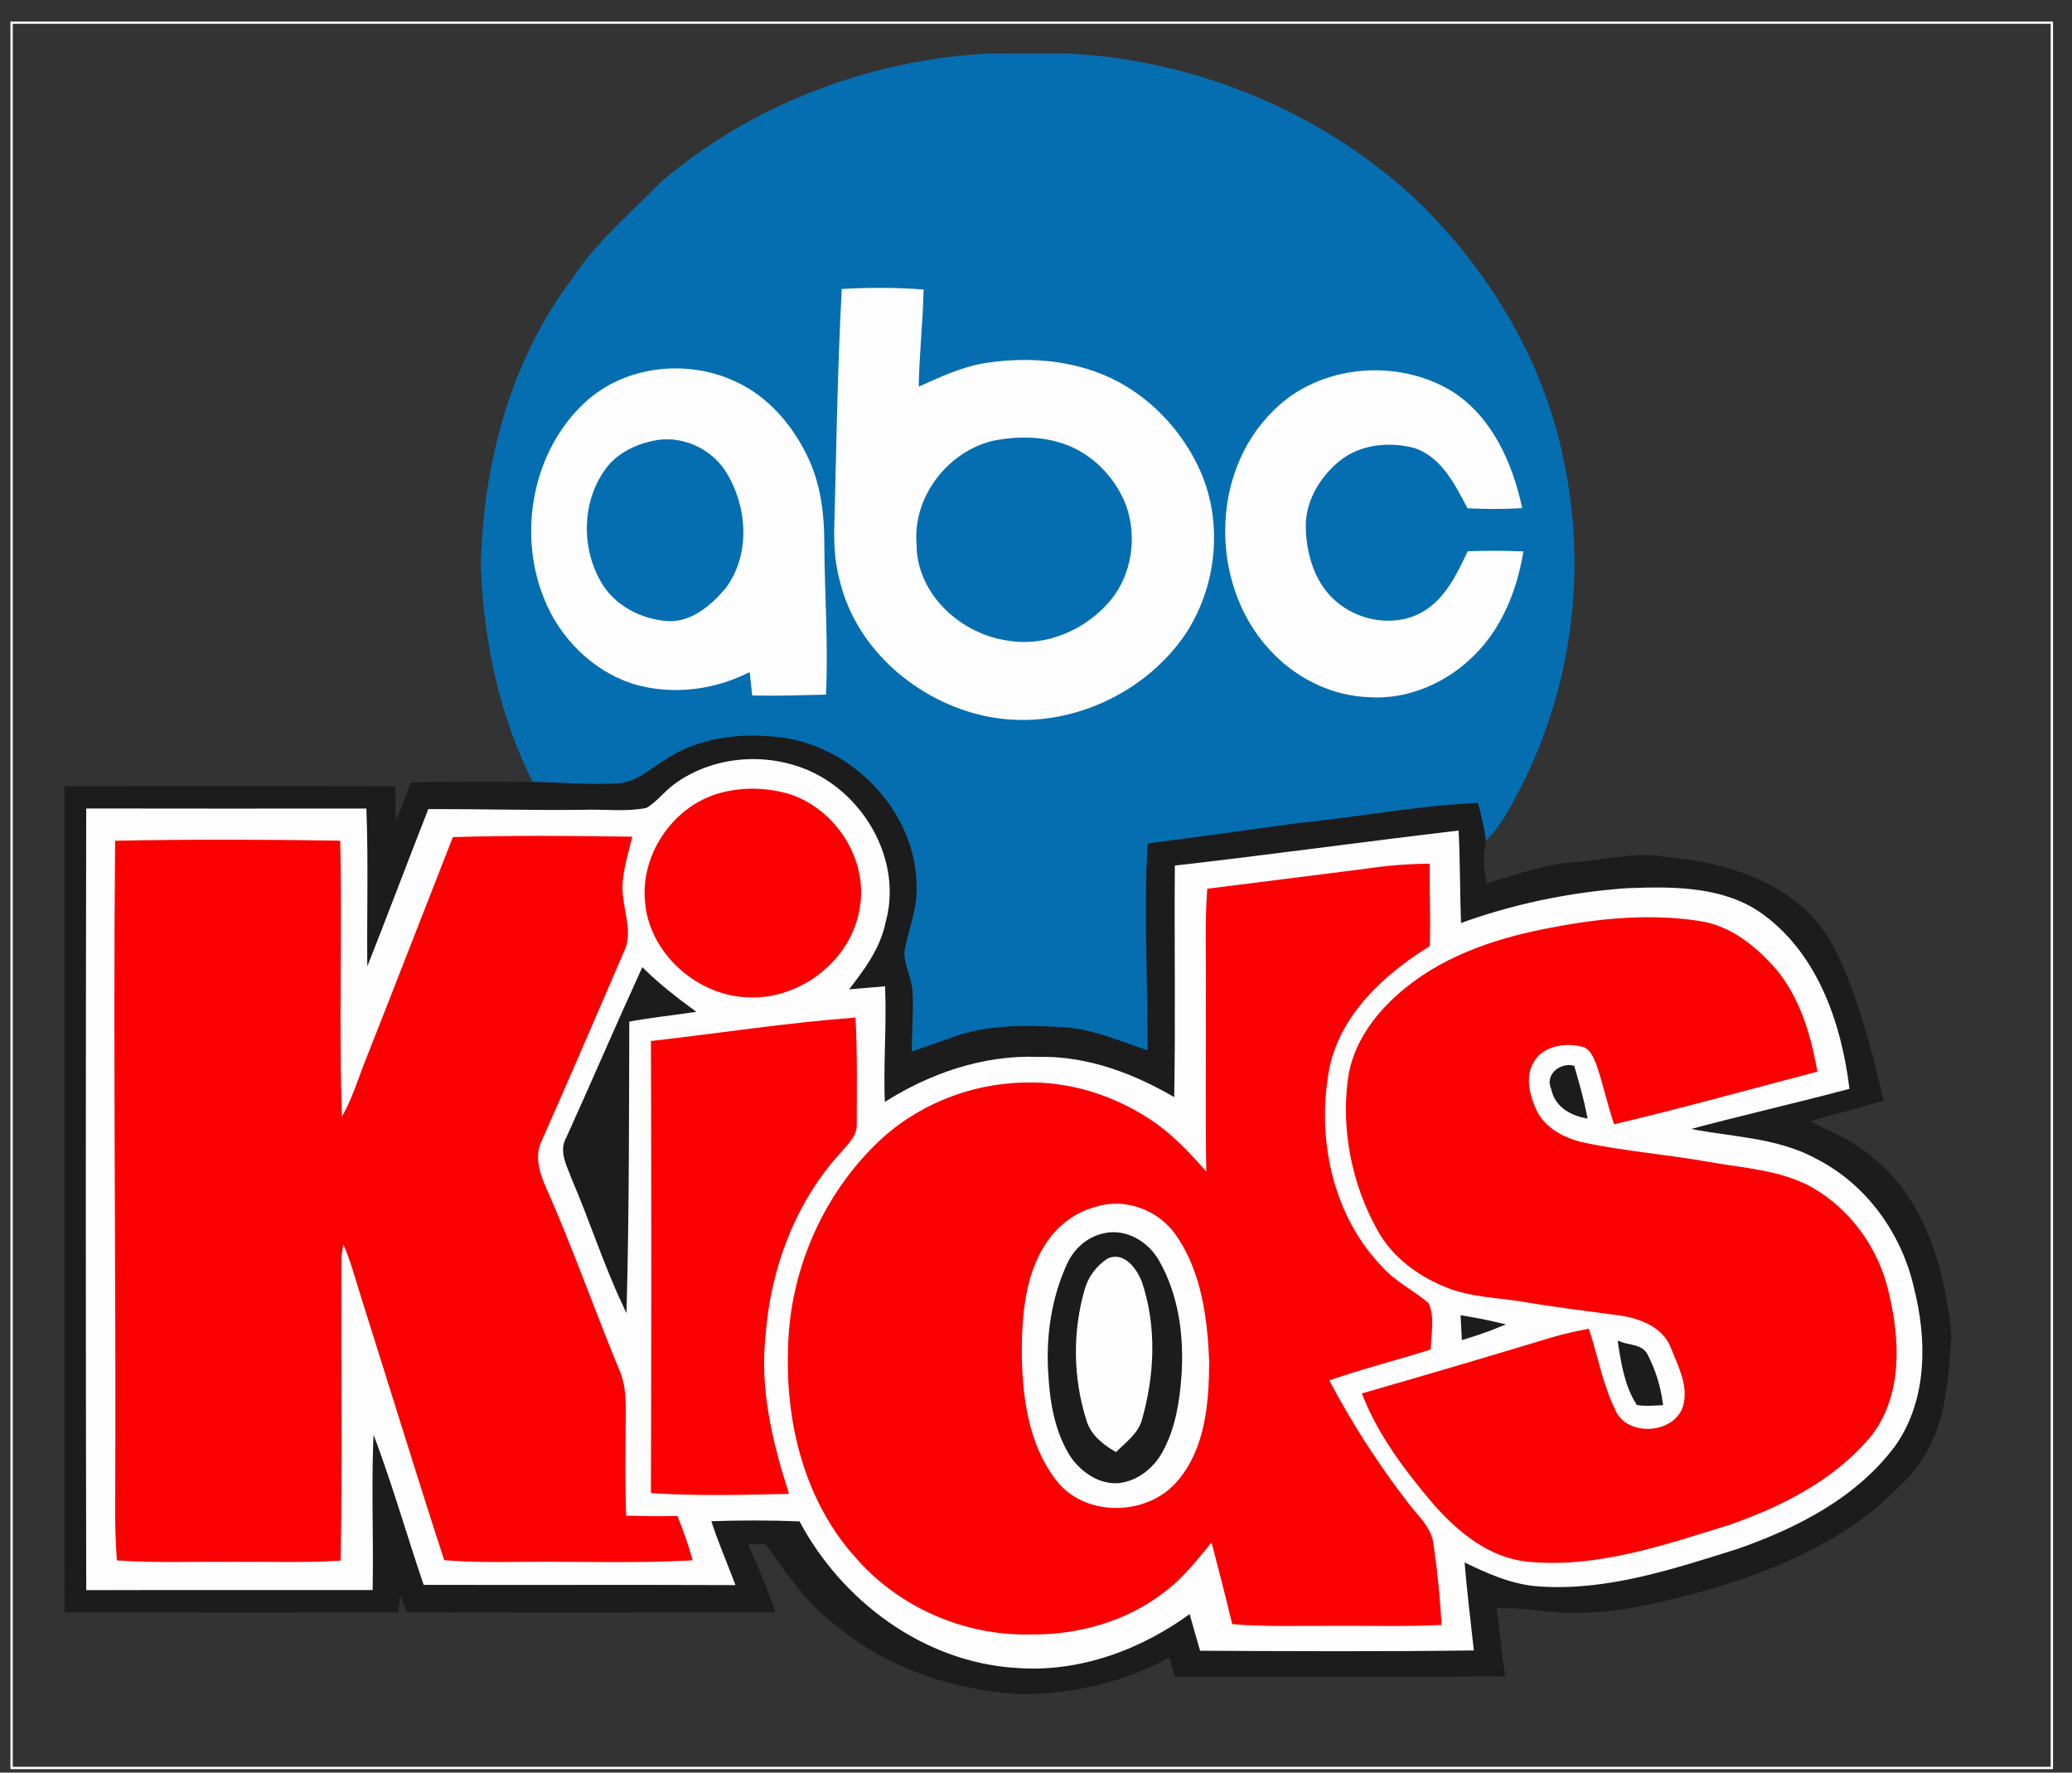 <svg width="83" height="71" viewBox="0 0 83 71" fill="none" xmlns="http://www.w3.org/2000/svg">
<rect x="0" y="0" width="83" height="71" fill="#333333" stroke="none"/>
<g clip-path="url(#clip0_518_630)">
<path d="M0.426 0.869H82.231V70.852H0.426V0.869Z" stroke="#FDFDFD" stroke-width="0.171" stroke-miterlimit="10"/>
<path d="M26.55 7.335C30.152 4.271 34.797 2.503 39.515 2.232C40.609 2.231 41.703 2.231 42.796 2.229C48.014 2.499 53.126 4.647 56.891 8.27C59.671 11.05 61.773 14.56 62.549 18.433C63.498 22.821 62.885 27.523 60.831 31.522C60.436 32.27 60.055 33.05 59.433 33.642C59.376 33.17 59.252 32.709 59.14 32.248C56.736 32.356 54.368 32.825 51.975 33.055C50 33.323 48.028 33.609 46.051 33.859C45.903 36.633 46.067 39.413 46.054 42.189C44.873 41.798 43.711 41.269 42.45 41.217C41.083 41.152 39.671 41.12 38.359 41.566C37.716 41.78 37.083 42.022 36.439 42.235C36.431 41.42 36.511 40.605 36.475 39.791C36.459 39.215 36.129 38.693 36.141 38.118C36.288 37.248 36.663 36.414 36.633 35.516C36.628 32.621 34.191 30.036 31.35 29.629C29.812 29.428 28.155 29.58 26.818 30.421C26.145 30.809 25.548 31.436 24.723 31.459C23.641 31.526 22.558 31.43 21.477 31.404C20.093 28.703 19.452 25.67 19.348 22.654C19.431 18.599 20.528 14.458 23.007 11.186C23.968 9.715 25.339 8.59 26.55 7.335Z" stroke="#056EB0" stroke-width="0.171" stroke-miterlimit="10"/>
<path d="M26.55 7.335C30.152 4.271 34.797 2.503 39.515 2.232C40.609 2.231 41.703 2.231 42.796 2.229C48.014 2.499 53.126 4.647 56.891 8.27C59.671 11.05 61.773 14.56 62.549 18.433C63.498 22.821 62.885 27.523 60.831 31.522C60.436 32.27 60.055 33.05 59.433 33.642C59.376 33.17 59.252 32.709 59.14 32.248C56.736 32.356 54.368 32.825 51.975 33.055C50 33.323 48.028 33.609 46.051 33.859C45.903 36.633 46.067 39.413 46.054 42.189C44.873 41.798 43.711 41.269 42.45 41.217C41.083 41.152 39.671 41.12 38.359 41.566C37.716 41.78 37.083 42.022 36.439 42.235C36.431 41.42 36.511 40.605 36.475 39.791C36.459 39.215 36.129 38.693 36.141 38.118C36.288 37.248 36.663 36.414 36.633 35.516C36.628 32.621 34.191 30.036 31.35 29.629C29.812 29.428 28.155 29.58 26.818 30.421C26.145 30.809 25.548 31.436 24.723 31.459C23.641 31.526 22.558 31.43 21.477 31.404C20.093 28.703 19.452 25.67 19.348 22.654C19.431 18.599 20.528 14.458 23.007 11.186C23.968 9.715 25.339 8.59 26.55 7.335Z" fill="#056EB0"/>
<path d="M33.801 11.655C34.836 11.6 35.875 11.599 36.91 11.675C36.879 12.992 36.727 14.304 36.715 15.622C37.624 15.213 38.536 14.767 39.534 14.618C41.296 14.353 43.174 14.522 44.763 15.372C46.221 16.156 47.38 17.462 48.036 18.973C48.912 21.031 48.638 23.505 47.407 25.363C45.686 27.877 42.414 29.258 39.409 28.58C36.809 27.996 34.462 26.013 33.766 23.406C33.544 22.662 33.481 21.881 33.505 21.108C33.589 17.956 33.632 14.803 33.801 11.655Z" stroke="#FDFDFD" stroke-width="0.171" stroke-miterlimit="10"/>
<path d="M33.801 11.655C34.836 11.6 35.875 11.599 36.91 11.675C36.879 12.992 36.727 14.304 36.715 15.622C37.624 15.213 38.536 14.767 39.534 14.618C41.296 14.353 43.174 14.522 44.763 15.372C46.221 16.156 47.38 17.462 48.036 18.973C48.912 21.031 48.638 23.505 47.407 25.363C45.686 27.877 42.414 29.258 39.409 28.58C36.809 27.996 34.462 26.013 33.766 23.406C33.544 22.662 33.481 21.881 33.505 21.108C33.589 17.956 33.632 14.803 33.801 11.655Z" fill="#FDFDFD"/>
<path d="M23.518 16.156C25.061 14.75 27.439 14.476 29.324 15.313C30.712 15.909 31.733 17.129 32.343 18.479C32.807 19.516 32.938 20.662 32.934 21.788C32.947 23.771 33.095 25.756 33.005 27.739C32.073 27.759 31.141 27.793 30.209 27.773C30.172 27.444 30.136 27.114 30.102 26.785C28.663 27.555 26.938 27.781 25.367 27.305C23.768 26.784 22.477 25.481 21.869 23.932C20.819 21.329 21.421 18.075 23.518 16.156Z" stroke="#FDFDFD" stroke-width="0.171" stroke-miterlimit="10"/>
<path d="M23.518 16.156C25.061 14.75 27.439 14.476 29.324 15.313C30.712 15.909 31.733 17.129 32.343 18.479C32.807 19.516 32.938 20.662 32.934 21.788C32.947 23.771 33.095 25.756 33.005 27.739C32.073 27.759 31.141 27.793 30.209 27.773C30.172 27.444 30.136 27.114 30.102 26.785C28.663 27.555 26.938 27.781 25.367 27.305C23.768 26.784 22.477 25.481 21.869 23.932C20.819 21.329 21.421 18.075 23.518 16.156Z" fill="#FDFDFD"/>
<path d="M51.085 16.496C52.893 14.676 55.999 14.428 58.153 15.766C59.695 16.764 60.486 18.543 60.872 20.273C60.194 20.311 59.514 20.308 58.837 20.276C58.347 19.333 57.795 18.259 56.727 17.877C55.664 17.576 54.405 17.706 53.547 18.447C52.769 19.104 52.209 20.069 52.221 21.105C52.239 22.228 52.598 23.433 53.491 24.174C54.458 25.003 55.985 25.228 57.09 24.545C57.967 24.012 58.425 23.055 58.849 22.163C59.54 22.139 60.233 22.14 60.925 22.167C60.672 23.624 60.096 25.076 59.038 26.141C57.958 27.25 56.406 27.946 54.841 27.84C53.449 27.791 52.107 27.161 51.13 26.183C48.557 23.664 48.476 19.017 51.085 16.496Z" stroke="#FDFDFD" stroke-width="0.171" stroke-miterlimit="10"/>
<path d="M51.085 16.496C52.893 14.676 55.999 14.428 58.153 15.766C59.695 16.764 60.486 18.543 60.872 20.273C60.194 20.311 59.514 20.308 58.837 20.276C58.347 19.333 57.795 18.259 56.727 17.877C55.664 17.576 54.405 17.706 53.547 18.447C52.769 19.104 52.209 20.069 52.221 21.105C52.239 22.228 52.598 23.433 53.491 24.174C54.458 25.003 55.985 25.228 57.09 24.545C57.967 24.012 58.425 23.055 58.849 22.163C59.54 22.139 60.233 22.14 60.925 22.167C60.672 23.624 60.096 25.076 59.038 26.141C57.958 27.25 56.406 27.946 54.841 27.84C53.449 27.791 52.107 27.161 51.13 26.183C48.557 23.664 48.476 19.017 51.085 16.496Z" fill="#FDFDFD"/>
<path d="M26.151 17.746C27.216 17.492 28.389 17.998 28.981 18.904C29.853 20.261 29.993 22.171 29.003 23.506C28.444 24.159 27.698 24.827 26.778 24.794C25.72 24.73 24.644 24.176 24.128 23.227C23.326 21.819 23.414 19.898 24.476 18.646C24.913 18.17 25.523 17.878 26.151 17.746Z" stroke="#056EB0" stroke-width="0.171" stroke-miterlimit="10"/>
<path d="M26.151 17.746C27.216 17.492 28.389 17.998 28.981 18.904C29.853 20.261 29.993 22.171 29.003 23.506C28.444 24.159 27.698 24.827 26.778 24.794C25.72 24.73 24.644 24.176 24.128 23.227C23.326 21.819 23.414 19.898 24.476 18.646C24.913 18.17 25.523 17.878 26.151 17.746Z" fill="#056EB0"/>
<path d="M39.752 17.749C40.771 17.535 41.88 17.545 42.85 17.96C43.847 18.394 44.634 19.256 45.025 20.263C45.462 21.482 45.268 22.936 44.449 23.955C43.491 25.13 41.913 25.831 40.392 25.575C38.535 25.324 36.796 23.742 36.802 21.798C36.641 19.971 37.988 18.195 39.752 17.749Z" stroke="#056EB0" stroke-width="0.171" stroke-miterlimit="10"/>
<path d="M39.752 17.749C40.771 17.535 41.88 17.545 42.85 17.96C43.847 18.394 44.634 19.256 45.025 20.263C45.462 21.482 45.268 22.936 44.449 23.955C43.491 25.13 41.913 25.831 40.392 25.575C38.535 25.324 36.796 23.742 36.802 21.798C36.641 19.971 37.988 18.195 39.752 17.749Z" fill="#056EB0"/>
<path d="M26.817 30.421C28.154 29.58 29.812 29.428 31.349 29.629C34.19 30.036 36.627 32.621 36.632 35.516C36.663 36.414 36.288 37.248 36.141 38.118C36.129 38.693 36.458 39.215 36.474 39.791C36.51 40.605 36.431 41.42 36.438 42.235C37.082 42.022 37.715 41.78 38.359 41.566C39.671 41.12 41.082 41.152 42.449 41.217C43.711 41.269 44.873 41.798 46.053 42.189C46.067 39.413 45.902 36.633 46.05 33.859C48.028 33.609 50 33.323 51.975 33.055C54.368 32.825 56.735 32.356 59.14 32.248C59.252 32.709 59.376 33.17 59.433 33.642C59.323 34.257 59.33 34.882 59.496 35.487C60.68 35.145 61.849 34.696 63.091 34.619C64.317 34.525 65.546 34.183 66.777 34.419C69.274 34.623 72.052 35.538 73.325 37.864C74.321 39.797 74.852 41.929 75.355 44.032C74.345 44.322 73.323 44.569 72.322 44.884C73.142 45.392 74.097 45.671 74.831 46.319C77.045 48.006 77.843 50.884 78.086 53.529C77.949 55.018 77.928 56.592 77.189 57.938C76.742 58.918 75.873 59.602 75.113 60.332C72.715 62.271 69.734 63.309 66.766 64.022C65.139 64.416 63.453 64.653 61.781 64.442C61.139 64.345 60.49 64.319 59.842 64.324C60.003 65.23 60.044 66.151 60.195 67.059C55.842 67.097 51.487 67.074 47.133 67.071C47.05 66.802 46.969 66.533 46.89 66.264C45.018 67.311 42.86 67.818 40.718 67.766C38.154 67.587 35.594 66.736 33.602 65.085C32.39 64.216 31.565 62.954 30.708 61.764C30.417 61.764 30.127 61.763 29.837 61.763C30.224 62.666 30.628 63.564 30.944 64.496C26.08 64.505 21.216 64.522 16.353 64.488C16.236 64.183 16.113 63.881 15.981 63.584C15.944 63.889 15.914 64.196 15.884 64.504C11.48 64.504 7.076 64.51 2.672 64.502C2.66 53.526 2.664 42.55 2.669 31.575C7.029 31.571 11.389 31.566 15.749 31.578C15.751 32.116 15.756 32.655 15.786 33.193C16.079 32.623 16.313 32.025 16.512 31.417C18.167 31.39 19.822 31.393 21.477 31.404C22.558 31.43 23.641 31.526 24.723 31.46C25.547 31.436 26.145 30.809 26.817 30.421Z" stroke="#1C1C1C" stroke-width="0.171" stroke-miterlimit="10"/>
<path d="M26.817 30.421C28.154 29.58 29.812 29.428 31.349 29.629C34.19 30.036 36.627 32.621 36.632 35.516C36.663 36.414 36.288 37.248 36.141 38.118C36.129 38.693 36.458 39.215 36.474 39.791C36.51 40.605 36.431 41.42 36.438 42.235C37.082 42.022 37.715 41.78 38.359 41.566C39.671 41.12 41.082 41.152 42.449 41.217C43.711 41.269 44.873 41.798 46.053 42.189C46.067 39.413 45.902 36.633 46.05 33.859C48.028 33.609 50 33.323 51.975 33.055C54.368 32.825 56.735 32.356 59.14 32.248C59.252 32.709 59.376 33.17 59.433 33.642C59.323 34.257 59.33 34.882 59.496 35.487C60.68 35.145 61.849 34.696 63.091 34.619C64.317 34.525 65.546 34.183 66.777 34.419C69.274 34.623 72.052 35.538 73.325 37.864C74.321 39.797 74.852 41.929 75.355 44.032C74.345 44.322 73.323 44.569 72.322 44.884C73.142 45.392 74.097 45.671 74.831 46.319C77.045 48.006 77.843 50.884 78.086 53.529C77.949 55.018 77.928 56.592 77.189 57.938C76.742 58.918 75.873 59.602 75.113 60.332C72.715 62.271 69.734 63.309 66.766 64.022C65.139 64.416 63.453 64.653 61.781 64.442C61.139 64.345 60.49 64.319 59.842 64.324C60.003 65.23 60.044 66.151 60.195 67.059C55.842 67.097 51.487 67.074 47.133 67.071C47.05 66.802 46.969 66.533 46.89 66.264C45.018 67.311 42.86 67.818 40.718 67.766C38.154 67.587 35.594 66.736 33.602 65.085C32.39 64.216 31.565 62.954 30.708 61.764C30.417 61.764 30.127 61.763 29.837 61.763C30.224 62.666 30.628 63.564 30.944 64.496C26.08 64.505 21.216 64.522 16.353 64.488C16.236 64.183 16.113 63.881 15.981 63.584C15.944 63.889 15.914 64.196 15.884 64.504C11.48 64.504 7.076 64.51 2.672 64.502C2.66 53.526 2.664 42.55 2.669 31.575C7.029 31.571 11.389 31.566 15.749 31.578C15.751 32.116 15.756 32.655 15.786 33.193C16.079 32.623 16.313 32.025 16.512 31.417C18.167 31.39 19.822 31.393 21.477 31.404C22.558 31.43 23.641 31.526 24.723 31.46C25.547 31.436 26.145 30.809 26.817 30.421Z" fill="#1C1C1C"/>
<path d="M27.038 31.495C28.552 30.363 30.682 30.195 32.398 30.955C34.593 31.936 36.05 34.526 35.399 36.895C35.184 37.985 34.493 38.874 33.825 39.729C34.34 39.684 34.856 39.639 35.372 39.597C35.432 41.161 35.291 42.725 35.364 44.289C37.205 43.093 39.372 42.333 41.59 42.417C43.563 42.371 45.449 43.099 47.119 44.091C47.178 40.977 47.123 37.861 47.146 34.746C50.884 34.32 54.612 33.802 58.349 33.362C58.405 34.604 58.397 35.848 58.444 37.09C60.604 36.296 62.884 35.822 65.179 35.66C67.037 35.589 69.107 35.569 70.657 36.754C72.767 38.35 73.672 41.021 73.992 43.548C71.793 44.134 69.572 44.631 67.377 45.228C69.169 45.633 71.107 45.592 72.751 46.508C74.72 47.519 76.104 49.466 76.586 51.601C77.11 53.657 77.125 56.027 75.87 57.833C74.337 59.919 71.932 61.141 69.534 61.972C67.006 62.761 64.409 63.631 61.723 63.462C60.601 63.404 59.564 62.929 58.574 62.437C58.663 63.636 58.813 64.828 58.944 66.022C55.342 66.069 51.739 66.051 48.138 66.033C47.99 65.526 47.846 65.018 47.704 64.509C45.706 65.989 43.233 66.915 40.718 66.721C37.041 66.503 33.761 64.049 32.081 60.852C30.848 60.803 29.613 60.804 28.379 60.848C28.65 61.717 29.017 62.552 29.338 63.403C25.236 63.386 21.134 63.405 17.032 63.394C16.317 61.283 15.711 59.132 14.899 57.056C14.772 59.234 14.882 61.419 14.844 63.6C11.076 63.606 7.308 63.594 3.54 63.606C3.517 53.227 3.519 42.847 3.539 32.468C7.224 32.475 10.909 32.473 14.594 32.47C14.678 34.694 14.596 36.922 14.634 39.147C15.511 36.935 16.347 34.707 17.216 32.491C19.253 32.488 21.291 32.545 23.33 32.521C24.193 32.49 25.073 32.612 25.925 32.441C26.354 32.202 26.644 31.783 27.038 31.495Z" stroke="#FDFDFD" stroke-width="0.171" stroke-miterlimit="10"/>
<path d="M27.038 31.495C28.552 30.363 30.682 30.195 32.398 30.955C34.593 31.936 36.05 34.526 35.399 36.895C35.184 37.985 34.493 38.874 33.825 39.729C34.34 39.684 34.856 39.639 35.372 39.597C35.432 41.161 35.291 42.725 35.364 44.289C37.205 43.093 39.372 42.333 41.59 42.417C43.563 42.371 45.449 43.099 47.119 44.091C47.178 40.977 47.123 37.861 47.146 34.746C50.884 34.32 54.612 33.802 58.349 33.362C58.405 34.604 58.397 35.848 58.444 37.09C60.604 36.296 62.884 35.822 65.179 35.66C67.037 35.589 69.107 35.569 70.657 36.754C72.767 38.35 73.672 41.021 73.992 43.548C71.793 44.134 69.572 44.631 67.377 45.228C69.169 45.633 71.107 45.592 72.751 46.508C74.72 47.519 76.104 49.466 76.586 51.601C77.11 53.657 77.125 56.027 75.87 57.833C74.337 59.919 71.932 61.141 69.534 61.972C67.006 62.761 64.409 63.631 61.723 63.462C60.601 63.404 59.564 62.929 58.574 62.437C58.663 63.636 58.813 64.828 58.944 66.022C55.342 66.069 51.739 66.051 48.138 66.033C47.99 65.526 47.846 65.018 47.704 64.509C45.706 65.989 43.233 66.915 40.718 66.721C37.041 66.503 33.761 64.049 32.081 60.852C30.848 60.803 29.613 60.804 28.379 60.848C28.65 61.717 29.017 62.552 29.338 63.403C25.236 63.386 21.134 63.405 17.032 63.394C16.317 61.283 15.711 59.132 14.899 57.056C14.772 59.234 14.882 61.419 14.844 63.6C11.076 63.606 7.308 63.594 3.54 63.606C3.517 53.227 3.519 42.847 3.539 32.468C7.224 32.475 10.909 32.473 14.594 32.47C14.678 34.694 14.596 36.922 14.634 39.147C15.511 36.935 16.347 34.707 17.216 32.491C19.253 32.488 21.291 32.545 23.33 32.521C24.193 32.49 25.073 32.612 25.925 32.441C26.354 32.202 26.644 31.783 27.038 31.495Z" fill="#FDFDFD"/>
<path d="M28.906 31.834C29.793 31.6 30.749 31.631 31.626 31.895C33.432 32.498 34.697 34.475 34.353 36.365C34.038 38.376 32.068 39.925 30.043 39.865C27.977 39.837 26.038 38.112 25.917 36.031C25.772 34.175 27.091 32.301 28.906 31.834Z" stroke="#FA0000" stroke-width="0.171" stroke-miterlimit="10"/>
<path d="M28.906 31.834C29.793 31.6 30.749 31.631 31.626 31.895C33.432 32.498 34.697 34.475 34.353 36.365C34.038 38.376 32.068 39.925 30.043 39.865C27.977 39.837 26.038 38.112 25.917 36.031C25.772 34.175 27.091 32.301 28.906 31.834Z" fill="#FA0000"/>
<path d="M18.199 33.613C20.537 33.542 22.88 33.561 25.219 33.597C25.029 34.391 24.747 35.201 24.887 36.028C24.964 36.72 25.247 37.453 24.9 38.119C23.818 40.63 22.739 43.143 21.628 45.641C21.32 46.249 21.505 46.941 21.765 47.529C22.841 49.948 23.715 52.45 24.726 54.896C25.041 55.599 24.975 56.381 24.975 57.13C24.968 58.349 24.949 59.569 25.001 60.788C25.693 60.814 26.386 60.82 27.079 60.807C27.292 61.334 27.479 61.871 27.636 62.418C25.342 62.539 23.042 62.444 20.746 62.474C19.783 62.483 18.818 62.486 17.857 62.409C16.742 58.981 15.686 55.533 14.597 52.096C14.321 51.247 14.114 50.372 13.723 49.565C13.662 49.847 13.606 50.132 13.592 50.422C13.569 54.423 13.64 58.427 13.56 62.427C12.111 62.516 10.658 62.456 9.207 62.472C7.725 62.455 6.241 62.52 4.761 62.419C4.71 61.686 4.691 60.951 4.7 60.217C4.74 51.397 4.615 42.578 4.696 33.758C7.644 33.701 10.596 33.71 13.544 33.756C13.63 37.504 13.473 41.257 13.625 45.003C14.169 44.174 14.423 43.207 14.798 42.3C15.942 39.408 17.062 36.507 18.199 33.613Z" stroke="#FA0000" stroke-width="0.171" stroke-miterlimit="10"/>
<path d="M18.199 33.613C20.537 33.542 22.88 33.561 25.219 33.597C25.029 34.391 24.747 35.201 24.887 36.028C24.964 36.72 25.247 37.453 24.9 38.119C23.818 40.63 22.739 43.143 21.628 45.641C21.32 46.249 21.505 46.941 21.765 47.529C22.841 49.948 23.715 52.45 24.726 54.896C25.041 55.599 24.975 56.381 24.975 57.13C24.968 58.349 24.949 59.569 25.001 60.788C25.693 60.814 26.386 60.82 27.079 60.807C27.292 61.334 27.479 61.871 27.636 62.418C25.342 62.539 23.042 62.444 20.746 62.474C19.783 62.483 18.818 62.486 17.857 62.409C16.742 58.981 15.686 55.533 14.597 52.096C14.321 51.247 14.114 50.372 13.723 49.565C13.662 49.847 13.606 50.132 13.592 50.422C13.569 54.423 13.64 58.427 13.56 62.427C12.111 62.516 10.658 62.456 9.207 62.472C7.725 62.455 6.241 62.52 4.761 62.419C4.71 61.686 4.691 60.951 4.7 60.217C4.74 51.397 4.615 42.578 4.696 33.758C7.644 33.701 10.596 33.71 13.544 33.756C13.63 37.504 13.473 41.257 13.625 45.003C14.169 44.174 14.423 43.207 14.798 42.3C15.942 39.408 17.062 36.507 18.199 33.613Z" fill="#FA0000"/>
<path d="M54.724 34.88C55.538 34.758 56.36 34.69 57.184 34.68C57.179 35.735 57.221 36.791 57.191 37.847C55.364 38.976 53.618 40.597 53.166 42.778C52.638 45.587 53.284 48.727 55.326 50.819C55.848 51.406 56.571 51.748 57.162 52.252C57.387 52.801 57.247 53.414 57.227 53.989C55.864 54.419 54.474 54.766 53.125 55.241C54.052 57.004 55.133 58.689 56.353 60.266C56.732 60.774 57.282 61.226 57.343 61.899C57.495 62.928 57.593 63.965 57.657 65.003C56.262 65.069 54.866 65.026 53.47 65.036C52.123 65.025 50.773 65.082 49.428 64.971C49.159 63.843 48.865 62.72 48.573 61.598C47.96 62.329 47.386 63.109 46.613 63.684C45.1 64.87 43.152 65.412 41.242 65.379C38.631 65.438 36.018 64.284 34.318 62.309C32.351 60.12 31.575 57.093 31.649 54.207C31.663 51.127 32.925 48.065 35.133 45.902C36.693 44.36 38.87 43.474 41.064 43.446C42.837 43.389 44.605 43.958 46.072 44.937C46.974 45.538 47.705 46.347 48.411 47.159C48.365 44.708 48.403 42.257 48.391 39.805C48.409 38.428 48.341 37.048 48.44 35.673C50.535 35.409 52.63 35.148 54.724 34.88Z" stroke="#FA0000" stroke-width="0.171" stroke-miterlimit="10"/>
<path d="M54.724 34.88C55.538 34.758 56.36 34.69 57.184 34.68C57.179 35.735 57.221 36.791 57.191 37.847C55.364 38.976 53.618 40.597 53.166 42.778C52.638 45.587 53.284 48.727 55.326 50.819C55.848 51.406 56.571 51.748 57.162 52.252C57.387 52.801 57.247 53.414 57.227 53.989C55.864 54.419 54.474 54.766 53.125 55.241C54.052 57.004 55.133 58.689 56.353 60.266C56.732 60.774 57.282 61.226 57.343 61.899C57.495 62.928 57.593 63.965 57.657 65.003C56.262 65.069 54.866 65.026 53.47 65.036C52.123 65.025 50.773 65.082 49.428 64.971C49.159 63.843 48.865 62.72 48.573 61.598C47.96 62.329 47.386 63.109 46.613 63.684C45.1 64.87 43.152 65.412 41.242 65.379C38.631 65.438 36.018 64.284 34.318 62.309C32.351 60.12 31.575 57.093 31.649 54.207C31.663 51.127 32.925 48.065 35.133 45.902C36.693 44.36 38.87 43.474 41.064 43.446C42.837 43.389 44.605 43.958 46.072 44.937C46.974 45.538 47.705 46.347 48.411 47.159C48.365 44.708 48.403 42.257 48.391 39.805C48.409 38.428 48.341 37.048 48.44 35.673C50.535 35.409 52.63 35.148 54.724 34.88Z" fill="#FA0000"/>
<path d="M62.236 37.224C64.143 36.859 66.117 36.675 68.046 36.97C69.286 37.149 70.3 37.974 71.095 38.891C72.024 40.015 72.447 41.453 72.704 42.861C70.041 43.554 67.389 44.299 64.711 44.93C64.465 44.176 64.295 43.399 64.04 42.647C63.914 42.34 63.785 41.955 63.43 41.85C62.706 41.652 61.757 41.803 61.36 42.505C60.992 43.133 61.19 43.907 61.481 44.524C61.848 45.27 62.654 45.678 63.438 45.849C65.102 46.202 66.803 46.328 68.477 46.629C69.834 46.871 71.265 46.942 72.502 47.608C74.058 48.48 75.181 50.042 75.572 51.772C76.024 53.63 76.137 55.801 74.931 57.411C73.488 59.186 71.371 60.254 69.245 60.998C66.649 61.798 63.981 62.732 61.22 62.468C59.691 62.325 58.444 61.285 57.471 60.177C56.363 58.869 55.3 57.471 54.666 55.868C57.187 55.145 59.701 54.4 62.212 53.642C62.664 53.507 63.126 53.409 63.589 53.319C63.931 54.377 64.128 55.491 64.624 56.496C65.1 57.673 67.131 57.55 67.5 56.346C67.744 55.518 67.305 54.692 67.003 53.938C66.681 53.112 65.782 52.742 64.963 52.616C63.7 52.435 62.432 52.297 61.175 52.08C60.182 51.906 59.155 51.894 58.194 51.572C56.978 51.137 55.844 50.346 55.229 49.19C54.247 47.413 53.821 45.316 54.069 43.3C54.247 41.801 55.225 40.531 56.379 39.614C58.048 38.268 60.153 37.605 62.236 37.224Z" stroke="#FA0000" stroke-width="0.171" stroke-miterlimit="10"/>
<path d="M62.236 37.224C64.143 36.859 66.117 36.675 68.046 36.97C69.286 37.149 70.3 37.974 71.095 38.891C72.024 40.015 72.447 41.453 72.704 42.861C70.041 43.554 67.389 44.299 64.711 44.93C64.465 44.176 64.295 43.399 64.04 42.647C63.914 42.34 63.785 41.955 63.43 41.85C62.706 41.652 61.757 41.803 61.36 42.505C60.992 43.133 61.19 43.907 61.481 44.524C61.848 45.27 62.654 45.678 63.438 45.849C65.102 46.202 66.803 46.328 68.477 46.629C69.834 46.871 71.265 46.942 72.502 47.608C74.058 48.48 75.181 50.042 75.572 51.772C76.024 53.63 76.137 55.801 74.931 57.411C73.488 59.186 71.371 60.254 69.245 60.998C66.649 61.798 63.981 62.732 61.22 62.468C59.691 62.325 58.444 61.285 57.471 60.177C56.363 58.869 55.3 57.471 54.666 55.868C57.187 55.145 59.701 54.4 62.212 53.642C62.664 53.507 63.126 53.409 63.589 53.319C63.931 54.377 64.128 55.491 64.624 56.496C65.1 57.673 67.131 57.55 67.5 56.346C67.744 55.518 67.305 54.692 67.003 53.938C66.681 53.112 65.782 52.742 64.963 52.616C63.7 52.435 62.432 52.297 61.175 52.08C60.182 51.906 59.155 51.894 58.194 51.572C56.978 51.137 55.844 50.346 55.229 49.19C54.247 47.413 53.821 45.316 54.069 43.3C54.247 41.801 55.225 40.531 56.379 39.614C58.048 38.268 60.153 37.605 62.236 37.224Z" fill="#FA0000"/>
<path d="M25.757 38.886C26.353 39.466 27.006 39.982 27.677 40.473C26.826 40.596 25.969 40.686 25.123 40.849C25.11 44.644 25.119 48.441 25.02 52.236C24.248 50.59 23.696 48.853 22.978 47.184C22.797 46.68 22.456 46.115 22.766 45.591C23.776 43.362 24.739 41.112 25.757 38.886Z" stroke="#1C1C1C" stroke-width="0.171" stroke-miterlimit="10"/>
<path d="M25.757 38.886C26.353 39.466 27.006 39.982 27.677 40.473C26.826 40.596 25.969 40.686 25.123 40.849C25.11 44.644 25.119 48.441 25.02 52.236C24.248 50.59 23.696 48.853 22.978 47.184C22.797 46.68 22.456 46.115 22.766 45.591C23.776 43.362 24.739 41.112 25.757 38.886Z" fill="#1C1C1C"/>
<path d="M26.161 41.772C28.837 41.467 31.502 41.055 34.188 40.849C34.261 42.219 34.235 43.593 34.234 44.964C34.279 45.442 33.9 45.774 33.617 46.104C31.77 48.122 30.776 50.815 30.578 53.518C30.352 55.638 30.85 57.744 31.49 59.752C29.715 59.79 27.933 59.836 26.16 59.723C26.178 53.739 26.178 47.756 26.161 41.772Z" stroke="#FA0000" stroke-width="0.171" stroke-miterlimit="10"/>
<path d="M26.161 41.772C28.837 41.467 31.502 41.055 34.188 40.849C34.261 42.219 34.235 43.593 34.234 44.964C34.279 45.442 33.9 45.774 33.617 46.104C31.77 48.122 30.776 50.815 30.578 53.518C30.352 55.638 30.85 57.744 31.49 59.752C29.715 59.79 27.933 59.836 26.16 59.723C26.178 53.739 26.178 47.756 26.161 41.772Z" fill="#FA0000"/>
<path d="M62.221 43.593C61.977 43.102 62.514 42.658 62.991 42.759C63.176 43.4 63.36 44.041 63.489 44.696C62.892 44.571 62.341 44.231 62.221 43.593Z" stroke="#1C1C1C" stroke-width="0.171" stroke-miterlimit="10"/>
<path d="M62.221 43.593C61.977 43.102 62.514 42.658 62.991 42.759C63.176 43.4 63.36 44.041 63.489 44.696C62.892 44.571 62.341 44.231 62.221 43.593Z" fill="#1C1C1C"/>
<path d="M43.887 48.429C45.022 48.047 46.333 48.524 47.014 49.49C48.052 50.953 48.282 52.812 48.353 54.558C48.339 56.161 48.211 57.938 47.136 59.224C45.994 60.635 43.52 60.71 42.387 59.251C41.247 57.784 41.021 55.841 41.016 54.042C41.031 52.635 41.153 51.14 41.924 49.919C42.369 49.206 43.067 48.647 43.887 48.429Z" stroke="#FDFDFD" stroke-width="0.171" stroke-miterlimit="10"/>
<path d="M43.887 48.429C45.022 48.047 46.333 48.524 47.014 49.49C48.052 50.953 48.282 52.812 48.353 54.558C48.339 56.161 48.211 57.938 47.136 59.224C45.994 60.635 43.52 60.71 42.387 59.251C41.247 57.784 41.021 55.841 41.016 54.042C41.031 52.635 41.153 51.14 41.924 49.919C42.369 49.206 43.067 48.647 43.887 48.429Z" fill="#FDFDFD"/>
<path d="M44.239 49.48C45.077 49.288 45.925 49.794 46.339 50.507C47.134 51.881 47.346 53.515 47.244 55.078C47.17 56.111 47.006 57.17 46.505 58.092C46.17 58.718 45.555 59.225 44.836 59.316C44.084 59.393 43.388 58.909 42.97 58.323C42.347 57.361 42.146 56.198 42.081 55.074C41.974 53.572 42.191 52.028 42.824 50.654C43.085 50.077 43.608 49.609 44.239 49.48Z" stroke="#1C1C1C" stroke-width="0.171" stroke-miterlimit="10"/>
<path d="M44.239 49.48C45.077 49.288 45.925 49.794 46.339 50.507C47.134 51.881 47.346 53.515 47.244 55.078C47.17 56.111 47.006 57.17 46.505 58.092C46.17 58.718 45.555 59.225 44.836 59.316C44.084 59.393 43.388 58.909 42.97 58.323C42.347 57.361 42.146 56.198 42.081 55.074C41.974 53.572 42.191 52.028 42.824 50.654C43.085 50.077 43.608 49.609 44.239 49.48Z" fill="#1C1C1C"/>
<path d="M44.417 50.478C45.015 50.229 45.462 50.88 45.656 51.355C46.26 53.139 46.169 55.1 45.647 56.892C45.488 57.387 45.046 57.703 44.691 58.055C44.212 57.771 43.752 57.403 43.596 56.844C43.072 55.18 43.046 53.371 43.525 51.694C43.658 51.194 43.984 50.76 44.417 50.478Z" stroke="#FDFDFD" stroke-width="0.171" stroke-miterlimit="10"/>
<path d="M44.417 50.478C45.015 50.229 45.462 50.88 45.656 51.355C46.26 53.139 46.169 55.1 45.647 56.892C45.488 57.387 45.046 57.703 44.691 58.055C44.212 57.771 43.752 57.403 43.596 56.844C43.072 55.18 43.046 53.371 43.525 51.694C43.658 51.194 43.984 50.76 44.417 50.478Z" fill="#FDFDFD"/>
<path d="M58.598 52.781C59.084 52.861 59.569 52.953 60.049 53.068C59.589 53.261 59.114 53.416 58.638 53.562C58.623 53.301 58.609 53.041 58.598 52.781Z" stroke="#1C1C1C" stroke-width="0.171" stroke-miterlimit="10"/>
<path d="M58.598 52.781C59.084 52.861 59.569 52.953 60.049 53.068C59.589 53.261 59.114 53.416 58.638 53.562C58.623 53.301 58.609 53.041 58.598 52.781Z" fill="#1C1C1C"/>
<path d="M64.906 53.83C65.248 53.96 65.75 53.924 65.929 54.305C66.236 54.896 66.434 55.542 66.524 56.201C66.222 56.215 65.919 56.242 65.62 56.196C65.172 55.49 65.032 54.642 64.906 53.83Z" stroke="#1C1C1C" stroke-width="0.171" stroke-miterlimit="10"/>
<path d="M64.906 53.83C65.248 53.96 65.75 53.924 65.929 54.305C66.236 54.896 66.434 55.542 66.524 56.201C66.222 56.215 65.919 56.242 65.62 56.196C65.172 55.49 65.032 54.642 64.906 53.83Z" fill="#1C1C1C"/>
</g>
<defs>
<clipPath id="clip0_518_630">
<rect width="81.822" height="70" fill="white" transform="translate(0.418 0.86)"/>
</clipPath>
</defs>
</svg>
